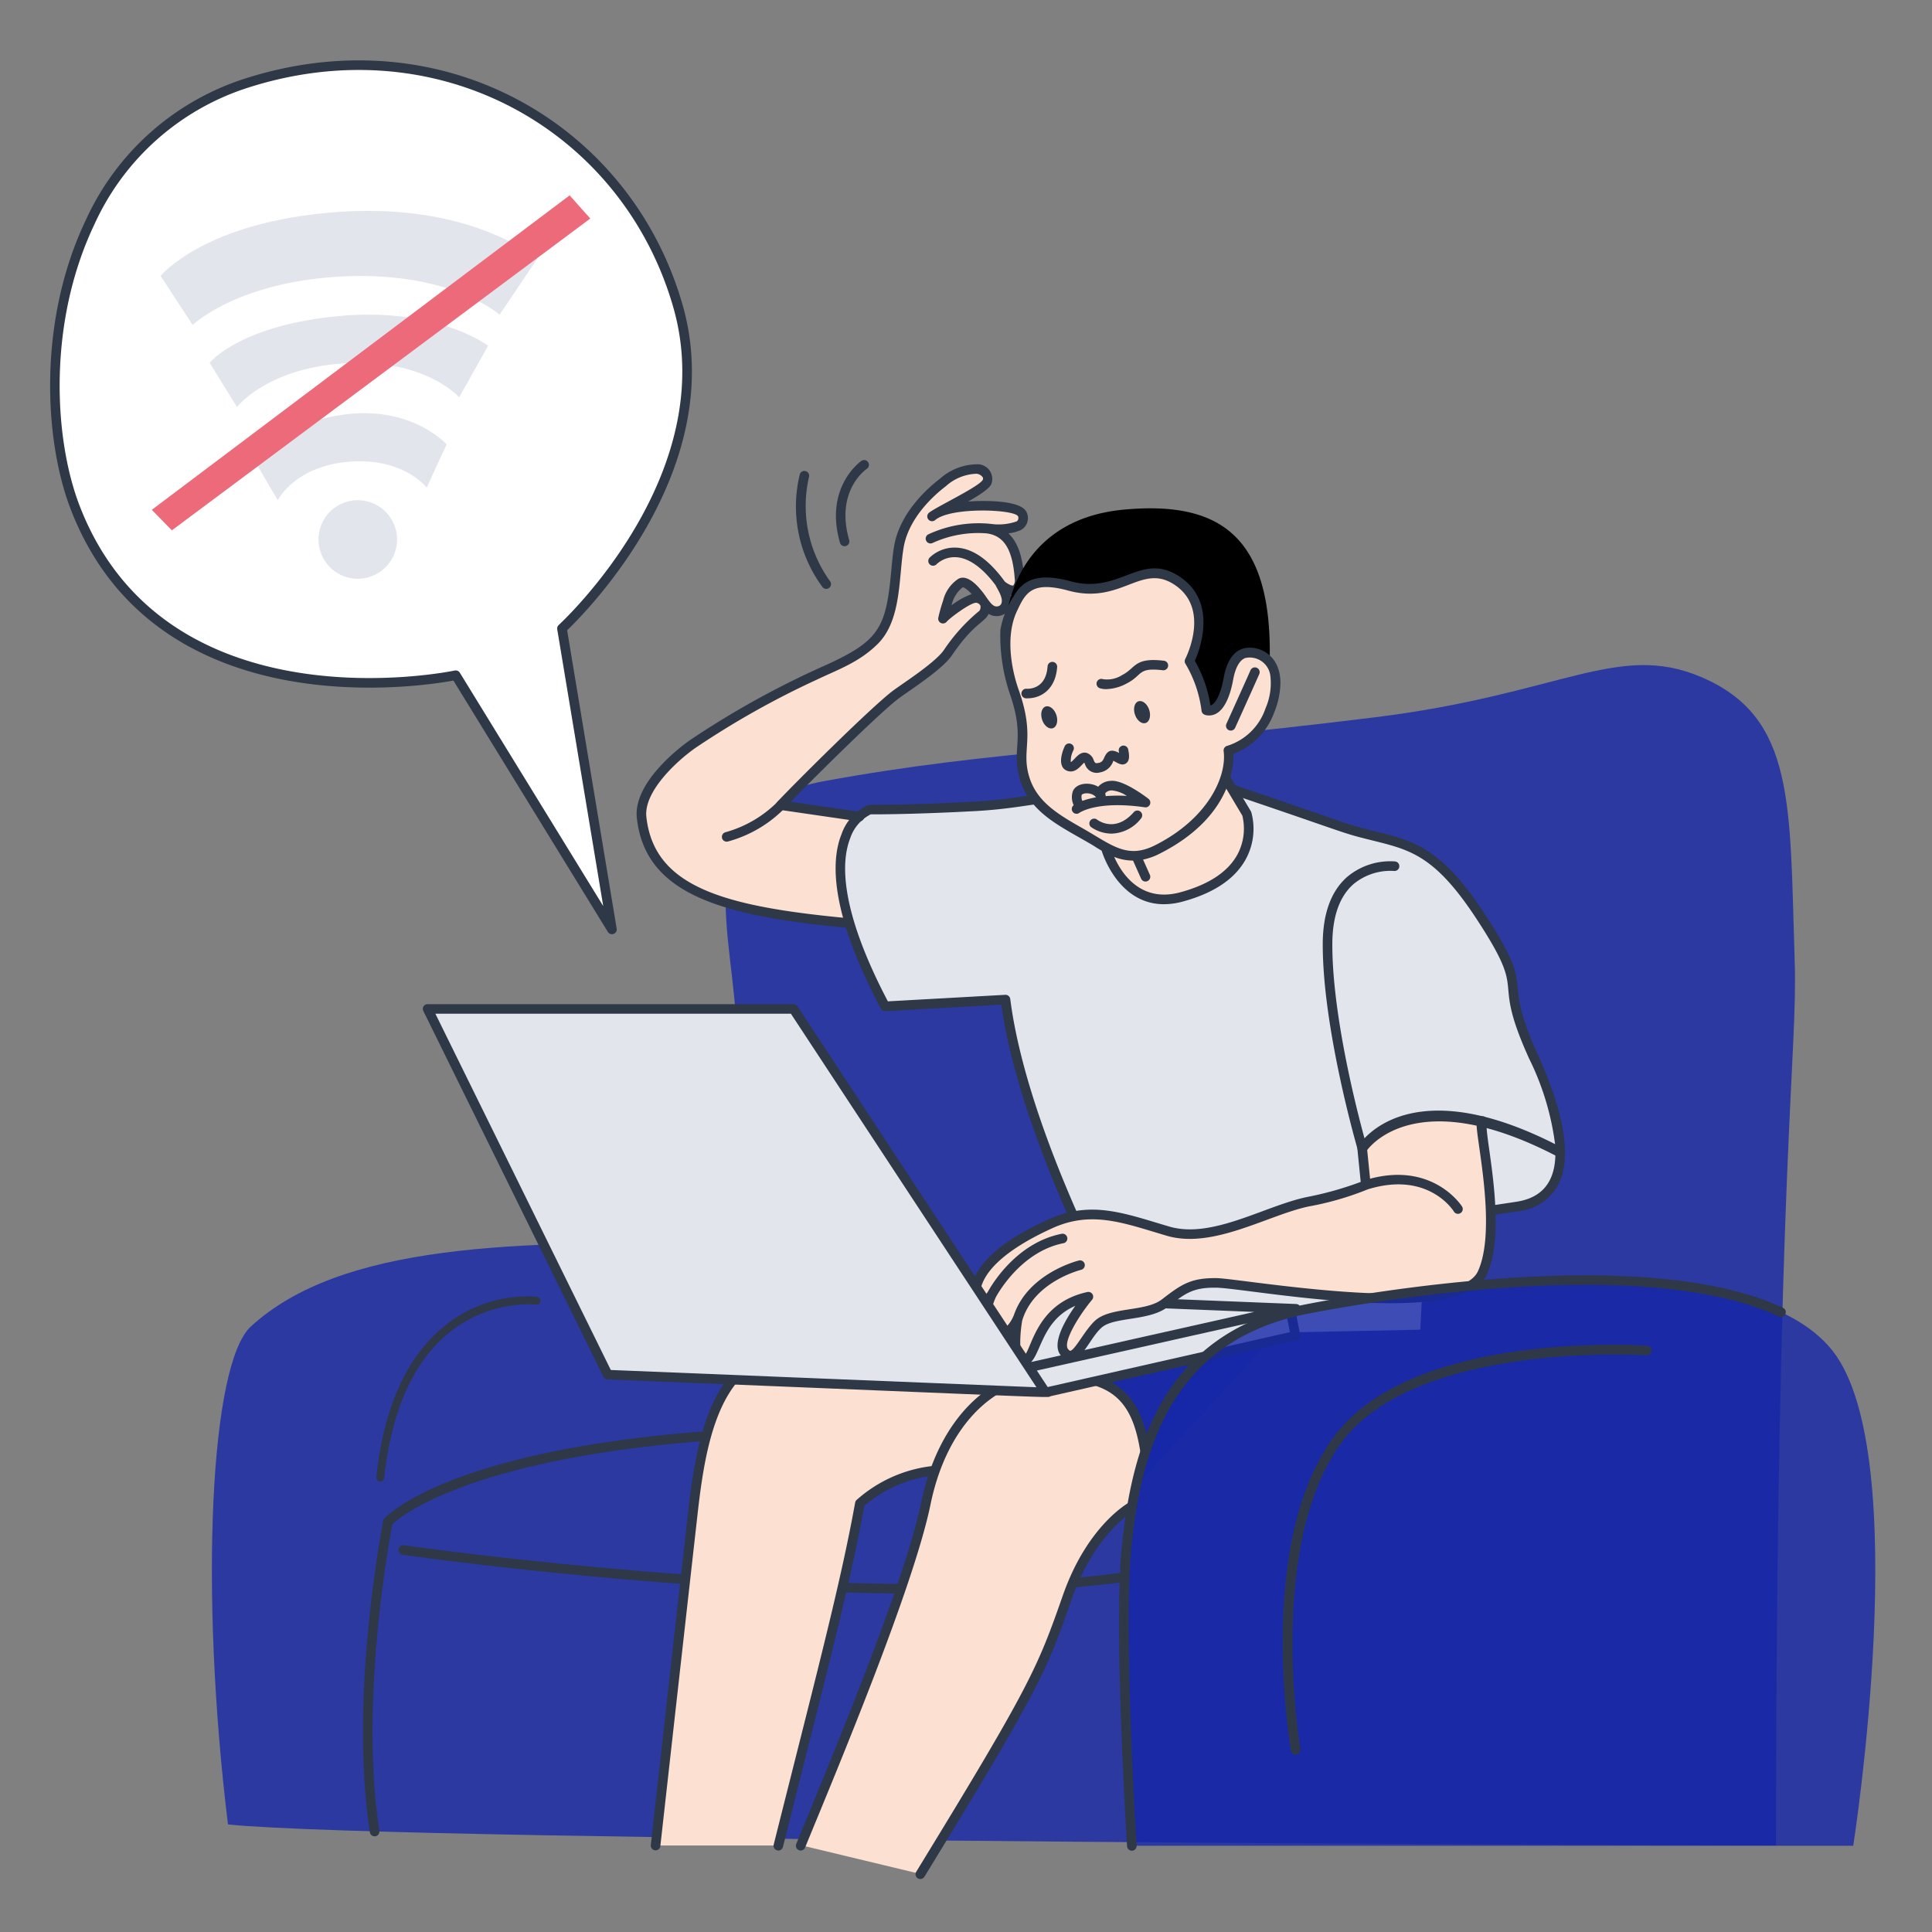 <svg width="621" height="621" fill="none" xmlns="http://www.w3.org/2000/svg"><rect width="100%" height="100%" fill="#808080" stroke="none"/><path fill-rule="evenodd" clip-rule="evenodd" d="M546.724 217.585c30.528 12.952 28.476 40.912 30.148 91.552.984 29.934-5.812 65.722-6.028 284.063 0 0-441.638-1.044-497.565-6.772-9.167-74.94-5.801-148.056 7.39-160.092 28.752-26.255 83.552-27.933 156.091-26.396 9.044-21.965 0-50.695 0-66.264 0-32.361-18.278-74.107 28.302-82.631 54.323-9.936 93.273-10.146 176.886-20.486 59.68-7.372 78.024-24.321 104.776-12.974z" fill="#1627A7" fill-opacity=".8"/><path d="M296.224 512.215c-79.379 0-165.689-12.316-166.804-12.476a1.527 1.527 0 01-1.013-.604 1.541 1.541 0 01-.289-1.144 1.522 1.522 0 011.14-1.276c.198-.048.402-.056.603-.024 1.435.208 144.512 20.632 231.275 8.732a1.538 1.538 0 011.737 1.32 1.545 1.545 0 01-1.318 1.736 493.978 493.978 0 01-65.331 3.736z" fill="#2E3847"/><path fill-rule="evenodd" clip-rule="evenodd" d="M366.328 476.413l48.732-53.101-83.306 12.76 34.574 40.341z" fill="#1627A7" fill-opacity=".8"/><path fill-rule="evenodd" clip-rule="evenodd" d="M300.622 471.799a48.512 48.512 0 00-23.689 11.392l-25.901 110.008H210.73c6.159-55.004 8.219-73.288 12.37-110.008 2.014-17.844 4.496-31.004 13.718-41.104 28.694-31.408 86.258 5.42 86.258 5.42s19.813-4.12 21.965-4.188c23.077-.688 26.396 20.428 19.135 40.672 0 0-13.164 6.952-20.98 29.284-7.815 22.336-9.29 27.072-47.252 89.088l-38.454-9.236c9.721-23.752 34.796-83.092 40.176-110.008a99.095 99.095 0 012.956-11.32z" fill="#FCE0D1"/><path d="M257.364 594.81a1.53 1.53 0 01-.724-.184 1.495 1.495 0 01-.554-.5 1.524 1.524 0 01-.147-1.44c10.349-25.232 34.719-83.34 40.157-109.732 5.881-28.564 23.48-41.84 38.31-42.332 23.433-.78 32.382 5.996 35.353 26.732a1.536 1.536 0 01-2.446 1.444 1.535 1.535 0 01-.602-1.008c-2.744-19.16-10.282-24.784-32.204-24.088-13.622.448-29.869 12.948-35.412 39.872-5.496 26.684-29.795 84.68-40.32 110.28-.116.28-.311.52-.562.692-.25.168-.546.26-.849.264z" fill="#2E3847"/><path fill-rule="evenodd" clip-rule="evenodd" d="M282.178 297.225l3.944-33.315-35.166-5.102c5.543-5.906 30.824-31.074 37.26-35.757a70.936 70.936 0 0011.656-9.706c4.228-4.767 2.771-1.106 6.598-6.159 1.916-2.519 8.875-8.29 9.777-10.057a2.935 2.935 0 00-1.89-4.619c-2.923-.751-11.126 5.924-11.48 6.482.42-1.771.934-3.518 1.539-5.235a10.185 10.185 0 014.275-6.048c1.946-1.093 5.361 3.08 5.724 3.517 1.913 2.285 3.523 5.924 6.689 5.386 2.266-.385 3.171-2.279 2.515-4.721a15.01 15.01 0 00-1.795-3.781 11.97 11.97 0 003.172 1.782c2.429.718 3.27-1.447 3.107-3.547-.665-8.569-5.278-15.889-13.58-16.696 0 0 9.269 1.685 13.299-.132a2.725 2.725 0 001.128-3.671c-1.599-3.603-24.216-3.735-29.617.696 1.083-1.108 16.763-8.314 18.02-10.95 1.124-2.359-1.447-3.957-3.295-4.123a17.274 17.274 0 00-11.184 4.221c-6.319 4.62-13.007 11.954-14.473 20.441-1.632 9.398.099 22.805-6.519 28.699-11.498 10.245-33.524 16.111-59.175 34.085-6.344 4.444-17.355 13.451-16.416 22.396 2.728 25.981 31.529 32.777 75.887 35.914z" fill="#FCE0D1"/><path fill-rule="evenodd" clip-rule="evenodd" d="M323.198 321.317l-38.698 2.156c-29.226-55.12-4.927-63.25-4.927-63.25s12.625.136 33.962-1.047c21.965-1.216 27.141-6.346 37.589 1.848 10.347 8.111 36.241-10.212 36.241-10.212s24.238 8.259 42.882 14.643c17.84 6.106 28.12 2.399 45.592 29.041 17.472 26.642 4.42 17.293 17.044 45.158 12.6 27.816 11.752 45.596-5.352 48.176-17.168 2.587-29.228 4.37-29.228 4.37l-1.784 35.191-92.532 1.908c.006.056-34.88-61.777-40.789-107.982z" fill="#E3E5ED"/><path d="M324.132 171.434c1.365-.153 2.7-.506 3.963-1.047a4.35 4.35 0 001.885-5.719c-1.734-4.074-14.378-3.818-18.784-3.452 4.446-2.556 6.805-4.246 7.455-5.641a4.713 4.713 0 00-4.484-6.34 18.151 18.151 0 00-12.028 4.634c-3.833 2.916-12.933 10.867-14.753 21.722-.409 2.439-.65 5.053-.905 7.818-1.687 18.304-3.646 22.544-21.429 30.547a286.245 286.245 0 00-43.332 23.988c-1.876 1.312-18.276 13.164-17.023 24.942 2.661 24.54 26.993 31.554 68.121 35.373a1.55 1.55 0 001.681-1.398 1.543 1.543 0 00-1.398-1.682c-40.49-3.759-62.895-10.075-65.343-32.641-.868-8.166 9.909-18.029 15.729-22.106a277.13 277.13 0 0138.985-21.934c6.595-3.166 13.699-5.568 19.707-11.575 7.625-7.628 6.661-21.349 8.256-30.855 1.626-9.774 10.038-17.09 13.586-19.785a15.367 15.367 0 019.887-4.003 2.785 2.785 0 011.944 1.093.872.872 0 01.018.887c-1.262 2.285-16.034 9.201-17.417 10.701a1.537 1.537 0 00.035 2.105 1.542 1.542 0 002.102.103c4.964-4.262 25.023-3.492 26.6-1.284a1.336 1.336 0 01-.379 1.693 17.625 17.625 0 01-7.391.924 38.307 38.307 0 00-21.019 3.246 1.546 1.546 0 101.377 2.771 35.095 35.095 0 0117.321-3.079c5.69.717 8.403 5.268 9.071 14.676a2.765 2.765 0 01-.434 2.035c-.474.37-2.556-.923-2.827-1.305-4.954-6.827-10.094-10.47-15.267-10.806a11.594 11.594 0 00-8.838 3.197 1.544 1.544 0 00-.428 1.098c.009.408.18.796.474 1.079.295.282.69.436 1.099.428.408-.009.796-.18 1.079-.474a8.51 8.51 0 016.466-2.252c4.028.293 8.364 3.418 12.564 9.051.178.693 2.87 4.271 1.644 6.127a1.528 1.528 0 01-1.114.616c-1.848.339-3.24-2.839-5.014-4.926-2.063-2.575-5.044-5.346-7.572-3.905a11.626 11.626 0 00-4.853 6.956 52.199 52.199 0 00-1.539 5.444 1.54 1.54 0 002.703 1.331c1.204-1.355 8.105-6.467 9.651-6.048.325.096.626.262.88.486l.287.401a2.267 2.267 0 01-.293 1.647 58.129 58.129 0 00-11.43 12.625c-2.728 3.973-12.684 10.399-16.083 12.872-6.645 4.816-32.068 30.177-37.485 35.951a1.532 1.532 0 00-.33 1.562 1.54 1.54 0 001.232 1.015l25.164 3.662c.208.047.422.052.631.013a1.55 1.55 0 001.239-1.286 1.556 1.556 0 00-.323-1.192 1.53 1.53 0 00-1.094-.572l-22.199-3.233c7.924-8.145 29.232-29.253 34.988-33.42 3.793-2.771 13.693-9.084 16.813-13.626 7.125-10.469 10.593-10.549 11.809-13.352 3.233 2.014 8.428-.212 7.033-6.066 2.501.403 4.705-1.478 4.419-5.346-.385-5.201-1.38-10.977-5.09-14.469zm-18.258 23.122a9.938 9.938 0 013.572-5.792c.308 0 1.386.554 2.88 2.196a23.507 23.507 0 00-6.452 3.596z" fill="#2E3847"/><path d="M233.228 267.493a37.922 37.922 0 0016.675-9.743 1.535 1.535 0 011.692-.417 1.53 1.53 0 01.87.829 1.527 1.527 0 01.01 1.202c-.079.19-.196.363-.343.508a40.368 40.368 0 01-18.202 10.62 1.537 1.537 0 01-1.659-2.311 1.54 1.54 0 01.957-.688z" fill="#2E3847"/><path fill-rule="evenodd" clip-rule="evenodd" d="M416.464 420.691l-100.655-4.003 20.24 30.884 80.351-18.213-1.648-8.311 1.712-.357z" fill="#E3E5ED"/><path fill-rule="evenodd" clip-rule="evenodd" d="M437.885 369.185l1.172 11.702a91.398 91.398 0 01-18.708 5.416c-13.352 2.824-30.525 13.626-44.788 9.475-14.263-4.151-24.724-8.407-38.024-2.34-13.299 6.066-23.504 13.66-24.058 22.456-.555 8.86 5.235.308 5.235.308s-6.83 16.8 0 14.704a12.346 12.346 0 008.428-7.196s-2.584 14.396 1.909 13.78c4.493-.616 3.443-16.916 20.795-20.672 0 0-11.258 13.548-7.699 17.844 3.56 4.292 6.565-5.432 11.135-9.24 4.57-3.804 15.566-2.276 21.102-6.52 5.537-4.248 8.315-6.644 16.675-6.524 8.361.12 71.986 10.832 82.814 0 12.548-12.551 2.584-52.419 2.584-52.419a38.19 38.19 0 00-38.572 9.226z" fill="#FCE0D1"/><path d="M494.293 339.013c-12.568-27.775.664-18.201-17.156-45.371-17.82-27.168-27.304-23.045-46.372-29.647-17.584-6.159-42.651-14.565-42.9-14.649a1.544 1.544 0 00-1.38.201c-6.944 4.927-26.654 16.345-34.399 10.257-11.055-8.644-16.764-3.387-38.627-2.156-26.131 1.429-33.506.835-34.362 1.124a15.79 15.79 0 00-8.622 9.408c-3.354 8.335-3.862 24.831 12.659 56.01a1.54 1.54 0 001.447.816l37.275-2.073c3.206 22.938 13.321 49.402 21.667 68.361a31.285 31.285 0 013.079-.616c-9.238-20.865-18.997-47.046-21.879-69.574a1.541 1.541 0 00-1.54-1.343l-37.801 2.101c-15.419-29.417-15.117-44.734-12.102-52.414a13.294 13.294 0 016.602-7.698c2.035.022 14.387 0 33.759-1.05 22.032-1.232 26.71-6.18 36.554 1.518 10.279 8.077 33.186-6.821 37.432-9.718 48.994 16.492 41.986 14.78 53.866 17.737 11.964 2.974 19.864 4.927 33.08 25.087 17.388 26.51 4.004 16.419 16.94 44.958a86.964 86.964 0 018.332 27.474c-38.624-19.579-55.836-7.597-61.26-1.872-2.564-9.383-10.384-39.862-10.336-62.474.024-8.742 2.276-15.184 6.7-19.144a18.6 18.6 0 0113.188-4.311 1.54 1.54 0 00.344-3.058 21.478 21.478 0 00-15.548 5.044c-5.128 4.564-7.74 11.785-7.764 21.463-.06 27.348 11.148 65.824 11.264 66.206a1.53 1.53 0 001.276 1.092 1.53 1.53 0 00.864-.138c.272-.129.496-.333.652-.588.136-.231 14.892-22.248 60.72 1.441-.264 8.557-4.28 13.62-12.624 14.876l-7.116 1.072c.024 1.039.028 2.075.016 3.11l7.56-1.136a16.518 16.518 0 0012.912-8.237c4.584-8.462 2.432-22.628-6.4-42.089z" fill="#2E3847"/><path d="M477.951 360.91a1.544 1.544 0 00-.852-2.005 1.891 1.891 0 00-1.704.228c-1.128.881-.964 2.306.096 9.74 1.468 10.334 4.212 29.562-.432 39.722-6.704 14.764-76.205 2.348-83.974 2.232-8.428-.116-11.437 2.084-17.632 6.84-5.174 3.972-16.096 2.396-21.155 6.564-3.387 2.84-6.775 9.876-8.315 9.948-.067.044-.307-.1-.662-.52-1.792-2.156 3.317-10.612 7.699-15.876.205-.244.328-.548.352-.868.025-.32-.051-.64-.217-.912a1.512 1.512 0 00-.707-.616 1.528 1.528 0 00-.934-.092c-17.506 3.784-17.943 20.296-20.767 20.656-.899-.484-1.164-5.632-.191-11.444 3.735-12.604 18.821-16.32 18.99-16.364a1.542 1.542 0 001.103-1.84 1.543 1.543 0 00-1.808-1.156c-.185.044-16.419 4.004-21.001 17.72a1.437 1.437 0 00-.172.352 10.84 10.84 0 01-7.415 6.2c-.239.1-.501.136-.758.096-1.315-1.056 1.503-10.436 2.639-12.628.077-.148 7.637-14.508 21.697-17.286a1.522 1.522 0 00.982-.652 1.54 1.54 0 00-.422-2.138 1.52 1.52 0 00-.556-.23 1.52 1.52 0 00-.601 0c-14.402 2.842-22.325 16.146-23.647 18.542a17.569 17.569 0 01-2.546 2.94c-1.469-10.436 13.53-18.89 23.132-23.247 12.798-5.866 23.16-1.629 36.952 2.417 14.836 4.278 32.39-6.66 45.534-9.447a94.945 94.945 0 0018.948-5.484c19.264-5.989 27.404 6.587 27.712 7.125a1.538 1.538 0 002.12.501c.348-.215.596-.559.692-.957a1.543 1.543 0 00-.192-1.163c-.092-.145-9.152-14.369-29.56-8.93l-.988-9.854a1.55 1.55 0 00-2.74-.826c-.256.317-.38.725-.34 1.134l1.06 10.568a107.497 107.497 0 01-17.38 4.878c-13.52 2.863-30.344 13.453-44.035 9.503-14.543-4.262-25.25-8.623-39.092-2.264-16.012 7.27-24.422 15.266-24.942 23.762-.139 2.22-.047 4.856 1.927 5.528.458.152.95.168 1.417.044-1.097 3.852-1.817 8.312-.071 10.236a3.54 3.54 0 003.942.776 15.956 15.956 0 005.746-3.08 13.037 13.037 0 001.579 8.756 3.144 3.144 0 002.771.952c5.624-.768 4.161-13.916 16.395-19.256-3.387 4.772-7.699 12.244-4.687 15.884a3.871 3.871 0 003.181 1.632c3.939-.188 6.396-7.532 10.122-10.652 4.058-3.348 15.169-1.968 21.059-6.488 5.666-4.348 8.006-6.332 15.705-6.208 9.803.14 78.875 13.472 86.819-4.036 7.068-15.393-1.072-46.013.124-48.957zm-305.366 55.897a42.279 42.279 0 00-29.398 9.184c-12.317 9.74-19.797 26.156-22.226 48.796-.018.168-.004.336.044.496.047.16.125.312.23.44.105.132.235.24.382.32.147.08.308.132.475.148.167.02.335.004.496-.044a1.25 1.25 0 00.761-.612c.08-.144.131-.308.149-.472 2.349-21.908 9.493-37.732 21.247-47.036a40.443 40.443 0 0127.536-8.688c.335.04.673-.056.94-.264a1.27 1.27 0 00.217-1.788 1.27 1.27 0 00-.853-.48zM295.82 603.972a1.604 1.604 0 01-.778-.212 1.543 1.543 0 01-.534-2.132c36.644-59.852 38.932-65.416 47.113-88.792 7.921-22.648 21.155-29.848 21.713-30.144a1.553 1.553 0 011.173-.108c.391.12.717.388.908.752a1.536 1.536 0 01-.64 2.08c-.127.068-12.745 7.024-20.247 28.436-8.006 22.884-9.447 27.404-47.394 89.384-.137.224-.33.408-.561.536-.23.132-.489.2-.753.2zm-85.087-9.224a1.55 1.55 0 01-1.154-.508 1.54 1.54 0 01-.386-1.204s8.364-74.76 11.874-105.884c1.848-16.628 4.638-35.248 14.547-46.088a1.537 1.537 0 012.175-.096c.302.272.481.656.5 1.064.018.408-.127.808-.402 1.108-9.285 10.164-11.973 28.22-13.759 44.344a159556.447 159556.447 0 00-11.874 105.884 1.535 1.535 0 01-1.521 1.38zm39.451.063c-.234 0-.465-.056-.675-.156a1.549 1.549 0 01-.819-1.756c13.506-53.808 21.479-83.8 26.175-109.904.059-.332.226-.64.477-.868a44.045 44.045 0 0124.385-10.908c.2-.028.404-.02.6.032.196.048.38.136.542.26a1.532 1.532 0 01.568 1.612c-.05.196-.138.38-.259.544a1.57 1.57 0 01-.447.4 1.51 1.51 0 01-.567.2 41.218 41.218 0 00-22.362 9.788c-4.899 26.9-12.317 54.272-26.137 109.592a1.532 1.532 0 01-.542.832 1.541 1.541 0 01-.939.332z" fill="#2E3847"/><path d="M120.41 590.255a1.54 1.54 0 01-1.52-1.304c-6.794-44.06 4.206-99.592 4.31-100.152.055-.272.183-.524.37-.732.804-.884 20.632-21.688 102.972-28 .409-.032.813.1 1.124.368.31.268.502.648.533 1.056a1.546 1.546 0 01-1.423 1.656c-75.662 5.796-97.965 24.244-100.647 26.732-1.041 5.42-10.587 57.22-4.207 98.612a1.53 1.53 0 01-.874 1.62c-.2.092-.417.144-.638.144z" fill="#2E3847"/><path fill-rule="evenodd" clip-rule="evenodd" d="M137.457 324.297h117.575l81.029 123.268-140.725-5.72-57.879-117.548z" fill="#E3E5ED"/><path d="M416.561 422.224a1.56 1.56 0 001.088-.46 1.546 1.546 0 00-.02-2.18 1.54 1.54 0 00-1.092-.44l-41.345-1.66a1.458 1.458 0 00-.6.08 1.498 1.498 0 00-1.002 1.392 1.54 1.54 0 001.479 1.604l28.104 1.128-71.696 16.092-75.135-114.29a1.575 1.575 0 00-1.284-.724H137.453a1.51 1.51 0 00-1.31.702 1.504 1.504 0 00-.07 1.484l57.891 117.576c.123.248.309.46.541.608.232.152.501.24.777.252 156.14 6.304 139.937 5.944 142.635 5.336l78.832-17.86a1.53 1.53 0 00.948-.66c.22-.336.3-.748.22-1.14l-1.356-6.84zm-220.232 18.128l-56.385-114.513h114.273l78.924 120.065-136.812-5.552zm140.433 5.484l-3.486-5.304 80.209-18.004 1.124 5.66-77.847 17.648z" fill="#2E3847"/><path fill-rule="evenodd" clip-rule="evenodd" d="M146.496 217.047l50.206 81.694-16.059-96.691s53.429-48.302 37.161-104.056S143.112 6.32 79.37 26.686C15.628 47.053 9.753 126.346 24.306 163.52c28.915 73.87 122.19 53.528 122.19 53.528z" fill="#fff"/><path d="M195.387 299.55l-49.648-80.795c-10.593 1.958-95.56 15.252-122.865-54.683-8.644-22.014-10.873-60.567 4.647-93.208a84.493 84.493 0 0151.378-45.65c63.308-20.229 123.524 14.429 140.38 72.345 15.422 52.718-31.011 99.314-36.985 105.026l15.923 95.909a1.544 1.544 0 01-.981 1.69 1.542 1.542 0 01-1.849-.634zm-47.582-83.314l46.086 75-14.781-88.956a1.542 1.542 0 01.483-1.395c.53-.477 52.558-48.314 36.718-102.467-16.431-56.5-75.046-89.895-136.473-70.273a81.475 81.475 0 00-49.521 44.037c-15.141 31.809-12.986 69.349-4.582 90.754 28.04 71.8 119.508 52.789 120.432 52.589a1.54 1.54 0 011.638.711z" fill="#2E3847"/><path d="M115 186.031a12.628 12.628 0 008.928-21.552 12.62 12.62 0 00-13.759-2.737 12.628 12.628 0 00-4.096 20.592 12.628 12.628 0 008.927 3.697zm-33.04-37.73l7.32 12.481s5.417-10.947 22.951-12.367c17.472-1.41 24.918 8.314 24.918 8.314l6.398-13.906s-11.199-12.551-33.102-9.546c-21.904 3.006-28.484 15.024-28.484 15.024zm-14.57-31.683l8.774 14.211s9.755-12.674 35.172-14.076c25.417-1.401 36.249 10.95 36.249 10.95l9.309-16.551s-16.289-12.554-48.154-9.546c-31.773 3.009-41.35 15.012-41.35 15.012z" fill="#E3E5ED"/><path d="M51.625 88.679l10.288 15.763s14.78-14.211 49.146-15.627c34.365-1.417 49.516 12.354 49.516 12.354l12.098-17.974S151.857 65.1 108.759 68.12C65.79 71.14 51.625 88.68 51.625 88.68z" fill="#E3E5ED"/><path fill-rule="evenodd" clip-rule="evenodd" d="M363.859 593.27h231.824s19.744-125.7-6.656-159.108c-26.4-33.404-121.504-22.64-168.852-13.412-47.352 9.228-55.152 48.916-57.97 76.292-2.817 27.32 1.654 96.228 1.654 96.228z" fill="#1627A7" fill-opacity=".8"/><path d="M363.808 594.867a1.543 1.543 0 01-1.539-1.44c-.044-.692-4.394-69.352-1.66-96.54 3.227-31.408 12.872-68.62 59.202-77.648 17.792-3.468 108.796-19.709 153.256 1.124.188.08.36.2.504.348.144.148.256.324.328.516.076.196.108.4.1.608a1.468 1.468 0 01-.144.596 1.531 1.531 0 01-.892.804 1.528 1.528 0 01-1.2-.088c-43.6-20.424-133.732-4.324-151.36-.888-44.342 8.644-53.611 44.588-56.73 74.94-2.713 26.932 1.626 95.344 1.669 96.028a1.546 1.546 0 01-.413 1.152 1.498 1.498 0 01-.51.36c-.192.084-.4.128-.611.128z" fill="#2E3847"/><path d="M416.464 563.982a1.546 1.546 0 01-1.516-1.28c-.468-2.7-11.148-66.556 13.624-100.652 24.888-34.26 97.804-29.7 100.9-29.488a1.538 1.538 0 011.432 1.644 1.547 1.547 0 01-.524 1.06 1.548 1.548 0 01-1.12.376c-.736-.052-74.312-4.656-98.196 28.224-24.004 33.04-13.192 97.672-13.08 98.32a1.552 1.552 0 01-.344 1.248 1.54 1.54 0 01-1.176.548zM271.475 175.568a1.54 1.54 0 01-1.481-1.115c-5.174-17.974 6.774-26.233 6.897-26.316a1.539 1.539 0 012.142 2.13 1.532 1.532 0 01-.423.426c-.416.286-10.19 7.162-5.657 22.91a1.542 1.542 0 01-1.478 1.965zm-5.894 13.713a1.543 1.543 0 01-1.266-.659 43.567 43.567 0 01-7.218-36.231 1.538 1.538 0 011.91-.945 1.539 1.539 0 011.025 1.868 41.286 41.286 0 006.802 33.549 1.541 1.541 0 01-1.253 2.418z" fill="#2E3847"/><path d="M48.797 163.87L183.092 62.797l6.645 7.443L55.242 170.465l-6.445-6.595z" fill="#EC6A7A"/><path d="M394.827 218.187c-2.22 12.216-7.11 10.079-7.11 10.079a37.54 37.54 0 00-5.139-15.326s8.458-17.226-3.6-25.882c-12.059-8.656-20.12 6.19-31.409 1.974-13.549-5.053-18.529 1.54-22.297 8.006a20.046 20.046 0 00-2.658 11.985c1.26 13.488 5.743 10.633 5.998 28.989.127 11.015 1.54 18.891 11.015 24.736 14.842 9.081 14.091 8.573 15.936 10.214 0 0 5.721 20.425 24.243 15.378 27.317-7.39 20.981-26.762 20.981-26.762l-7.755-12.983c2.892-7.082 1.783-7.39 1.783-7.39a25.646 25.646 0 0013.596-14.276 17.076 17.076 0 001.216-12.009c-1.984-5.481-12.435-9.632-14.8 3.267z" fill="#FCE0D1"/><path fill-rule="evenodd" clip-rule="evenodd" d="M408.112 212.494s-10.584-9.087-13.285 5.703c-2.229 12.212-7.11 10.078-7.11 10.078a37.516 37.516 0 00-5.139-15.325s8.459-17.226-3.6-25.882c-12.059-8.656-20.117 6.186-31.409 1.974-17.833-6.655-19.341 4.274-24.268 11.085 0 0 1.351-33.099 38.31-36.357 29.149-2.562 47.465 7.23 46.501 48.724z" fill="#000"/><path d="M348.721 245.572c-.061-.133-.138-.308-.209-.447-1.075.884-2.771 3.603-5.463 2.642-2.919-1.034-2.128-5.068-.816-7.892a1.547 1.547 0 01.867-.809 1.522 1.522 0 011.185.046 1.549 1.549 0 01.8.875 1.537 1.537 0 01-.059 1.185 7.158 7.158 0 00-.843 3.781c.184 0 .871-.715 1.324-1.189.874-.924 2.075-2.183 3.738-1.767a3.514 3.514 0 012.285 2.309c.44.982.499 1.102 1.539.924 1.149-.219 1.454-.791 1.897-1.786 1.081-2.43 2.479-2.636 4.743-1.426l-.09-.498a1.533 1.533 0 01.22-1.178 1.542 1.542 0 012.588.03c.11.174.183.369.216.572.333 1.739.554 3.51-.668 4.394-1.414 1.025-2.969-.274-4.12-.807a5.42 5.42 0 01-4.21 3.726 3.938 3.938 0 01-3.02-.319 3.957 3.957 0 01-1.904-2.366zm20.417 11.169c-1.361-1.041-8.348-6.227-12.191-5.74a5.637 5.637 0 00-3.969 1.878c-2.575-1.54-6.87-1.352-8.111 1.389a5.984 5.984 0 00.249 4.539 1.541 1.541 0 00.01 2.471c.259.191.571.296.892.3.333-.002.657-.109.924-.308.056-.043 5.604-4.003 20.983-1.789a1.54 1.54 0 001.213-2.74zm-21.46-1.208c.308-.664 3.236-1.019 4.619.755a25.222 25.222 0 00-4.394 1.139 2.985 2.985 0 01-.225-1.894zm7.72.361c0-.441-.24-.718-.028-1.065a2.838 2.838 0 011.95-.774c1.742.167 3.414.776 4.856 1.768a49.3 49.3 0 00-6.778.071zm1.892 12.059a11.797 11.797 0 01-6.568-2.082 1.536 1.536 0 01-.25-2.135 1.538 1.538 0 012.128-.304c.616.456 6.054 4.253 11.88-2.436a1.543 1.543 0 012.322 2.027 12.482 12.482 0 01-9.512 4.93zm-27.127-43.489h-.386a1.544 1.544 0 11.228-3.079c.653.037 6.212.185 6.713-7.197a1.543 1.543 0 013.08.21c-.471 6.778-4.749 10.066-9.635 10.066zm25.432-2.96a6.078 6.078 0 01-2.217-.342 1.541 1.541 0 01-.016-2.81 1.544 1.544 0 011.149-.051 8.933 8.933 0 006.199-1.333c4.437-2.242 3.809-5.722 13.379-4.592a1.54 1.54 0 11-.363 3.058c-8.194-.97-6.328 1.601-11.624 4.28a14.539 14.539 0 01-6.507 1.79z" fill="#2E3847"/><path d="M399.267 208.562c-3.009 1.062-5.01 4.206-5.953 9.346-.468 2.577-1.755 8.031-4.243 8.868a41.531 41.531 0 00-5.01-14.365c1.598-3.621 7.156-18.42-4.24-26.605-12.863-9.238-19.52 5.422-35.628 1.053-11.702-3.2-15.81.308-18.454 4.927a28.813 28.813 0 00-4.188 10.673 58.163 58.163 0 002.94 20.256c5.454 15.445.148 18.084 3.551 28.449 2.971 8.983 10.556 13.291 18.583 17.86 6.99 3.967 3.899 2.31 7.48 4.419.468 1.54 5.657 17.201 20.016 17.198 2.04-.014 4.07-.3 6.035-.85 10.042-2.716 16.881-7.332 20.324-13.712a20.405 20.405 0 001.725-15.002c-.104-.308.04 0-6.742-11.369a26.113 26.113 0 00.989-7.369 22.558 22.558 0 008.013-5.249 22.554 22.554 0 005.108-8.103 25.943 25.943 0 001.988-9.487c-.02-9.9-8.144-12.407-12.294-10.938zm.055 53.608a17.623 17.623 0 01-1.571 12.487c-3.045 5.588-9.238 9.678-18.402 12.16-12.785 3.455-18.916-6.23-21.207-11.375a16.772 16.772 0 006.048 1.176l2.596 5.82a1.536 1.536 0 002.034.777 1.536 1.536 0 00.777-2.034l-2.18-4.89a20.407 20.407 0 005.235-1.847c12.782-6.436 18.756-14.396 21.515-20.939l5.155 8.665zm7.391-34.31a18.945 18.945 0 01-12.213 11.865 1.536 1.536 0 00-1.186 1.702c1.053 8.022-4.868 21.614-22.048 30.264-9.007 4.545-13.894-.111-23.095-5.346-7.498-4.262-14.58-8.286-17.179-16.142-3.08-9.367 2.081-12.502-3.572-28.508-2.119-5.98-4.45-16.967-.545-25.25 2.694-5.722 4.637-9.854 16.532-6.602 17.291 4.692 23.591-9.463 34.643-1.522 10.824 7.773 3.249 22.874 2.919 23.514a1.542 1.542 0 00.08 1.54 38.991 38.991 0 015.161 15.055c.12 1.155 1.232 1.539 2.399 1.539 4.816 0 6.898-6.737 7.76-11.482.499-2.726 1.589-6.159 3.941-6.994a6.685 6.685 0 012.735-.011 6.688 6.688 0 014.372 3.091c.476.79.78 1.67.9 2.583a20.198 20.198 0 01-1.62 10.704h.016z" fill="#2E3847"/><path d="M395.608 234.829a1.533 1.533 0 01-1.533-1.426c-.02-.257.026-.514.132-.748 7.08-15.659 7.716-17.171 7.74-17.226.164-.367.464-.656.84-.804a1.533 1.533 0 011.16.009c.368.154.664.447.824.817.156.369.164.786.02 1.16-.024.05-.584 1.392-7.779 17.312a1.537 1.537 0 01-1.404.906zm-59.513-7.735c-1.26.422-1.765 2.319-1.128 4.244.638 1.924 2.183 3.141 3.446 2.722 1.263-.419 1.764-2.319 1.127-4.243-.638-1.925-2.183-3.129-3.445-2.723zm29.834-1.668c-1.259.419-1.764 2.319-1.124 4.243.641 1.925 2.183 3.144 3.443 2.722 1.259-.421 1.764-2.318 1.127-4.243-.637-1.924-2.177-3.141-3.446-2.722z" fill="#2E3847"/></svg>
